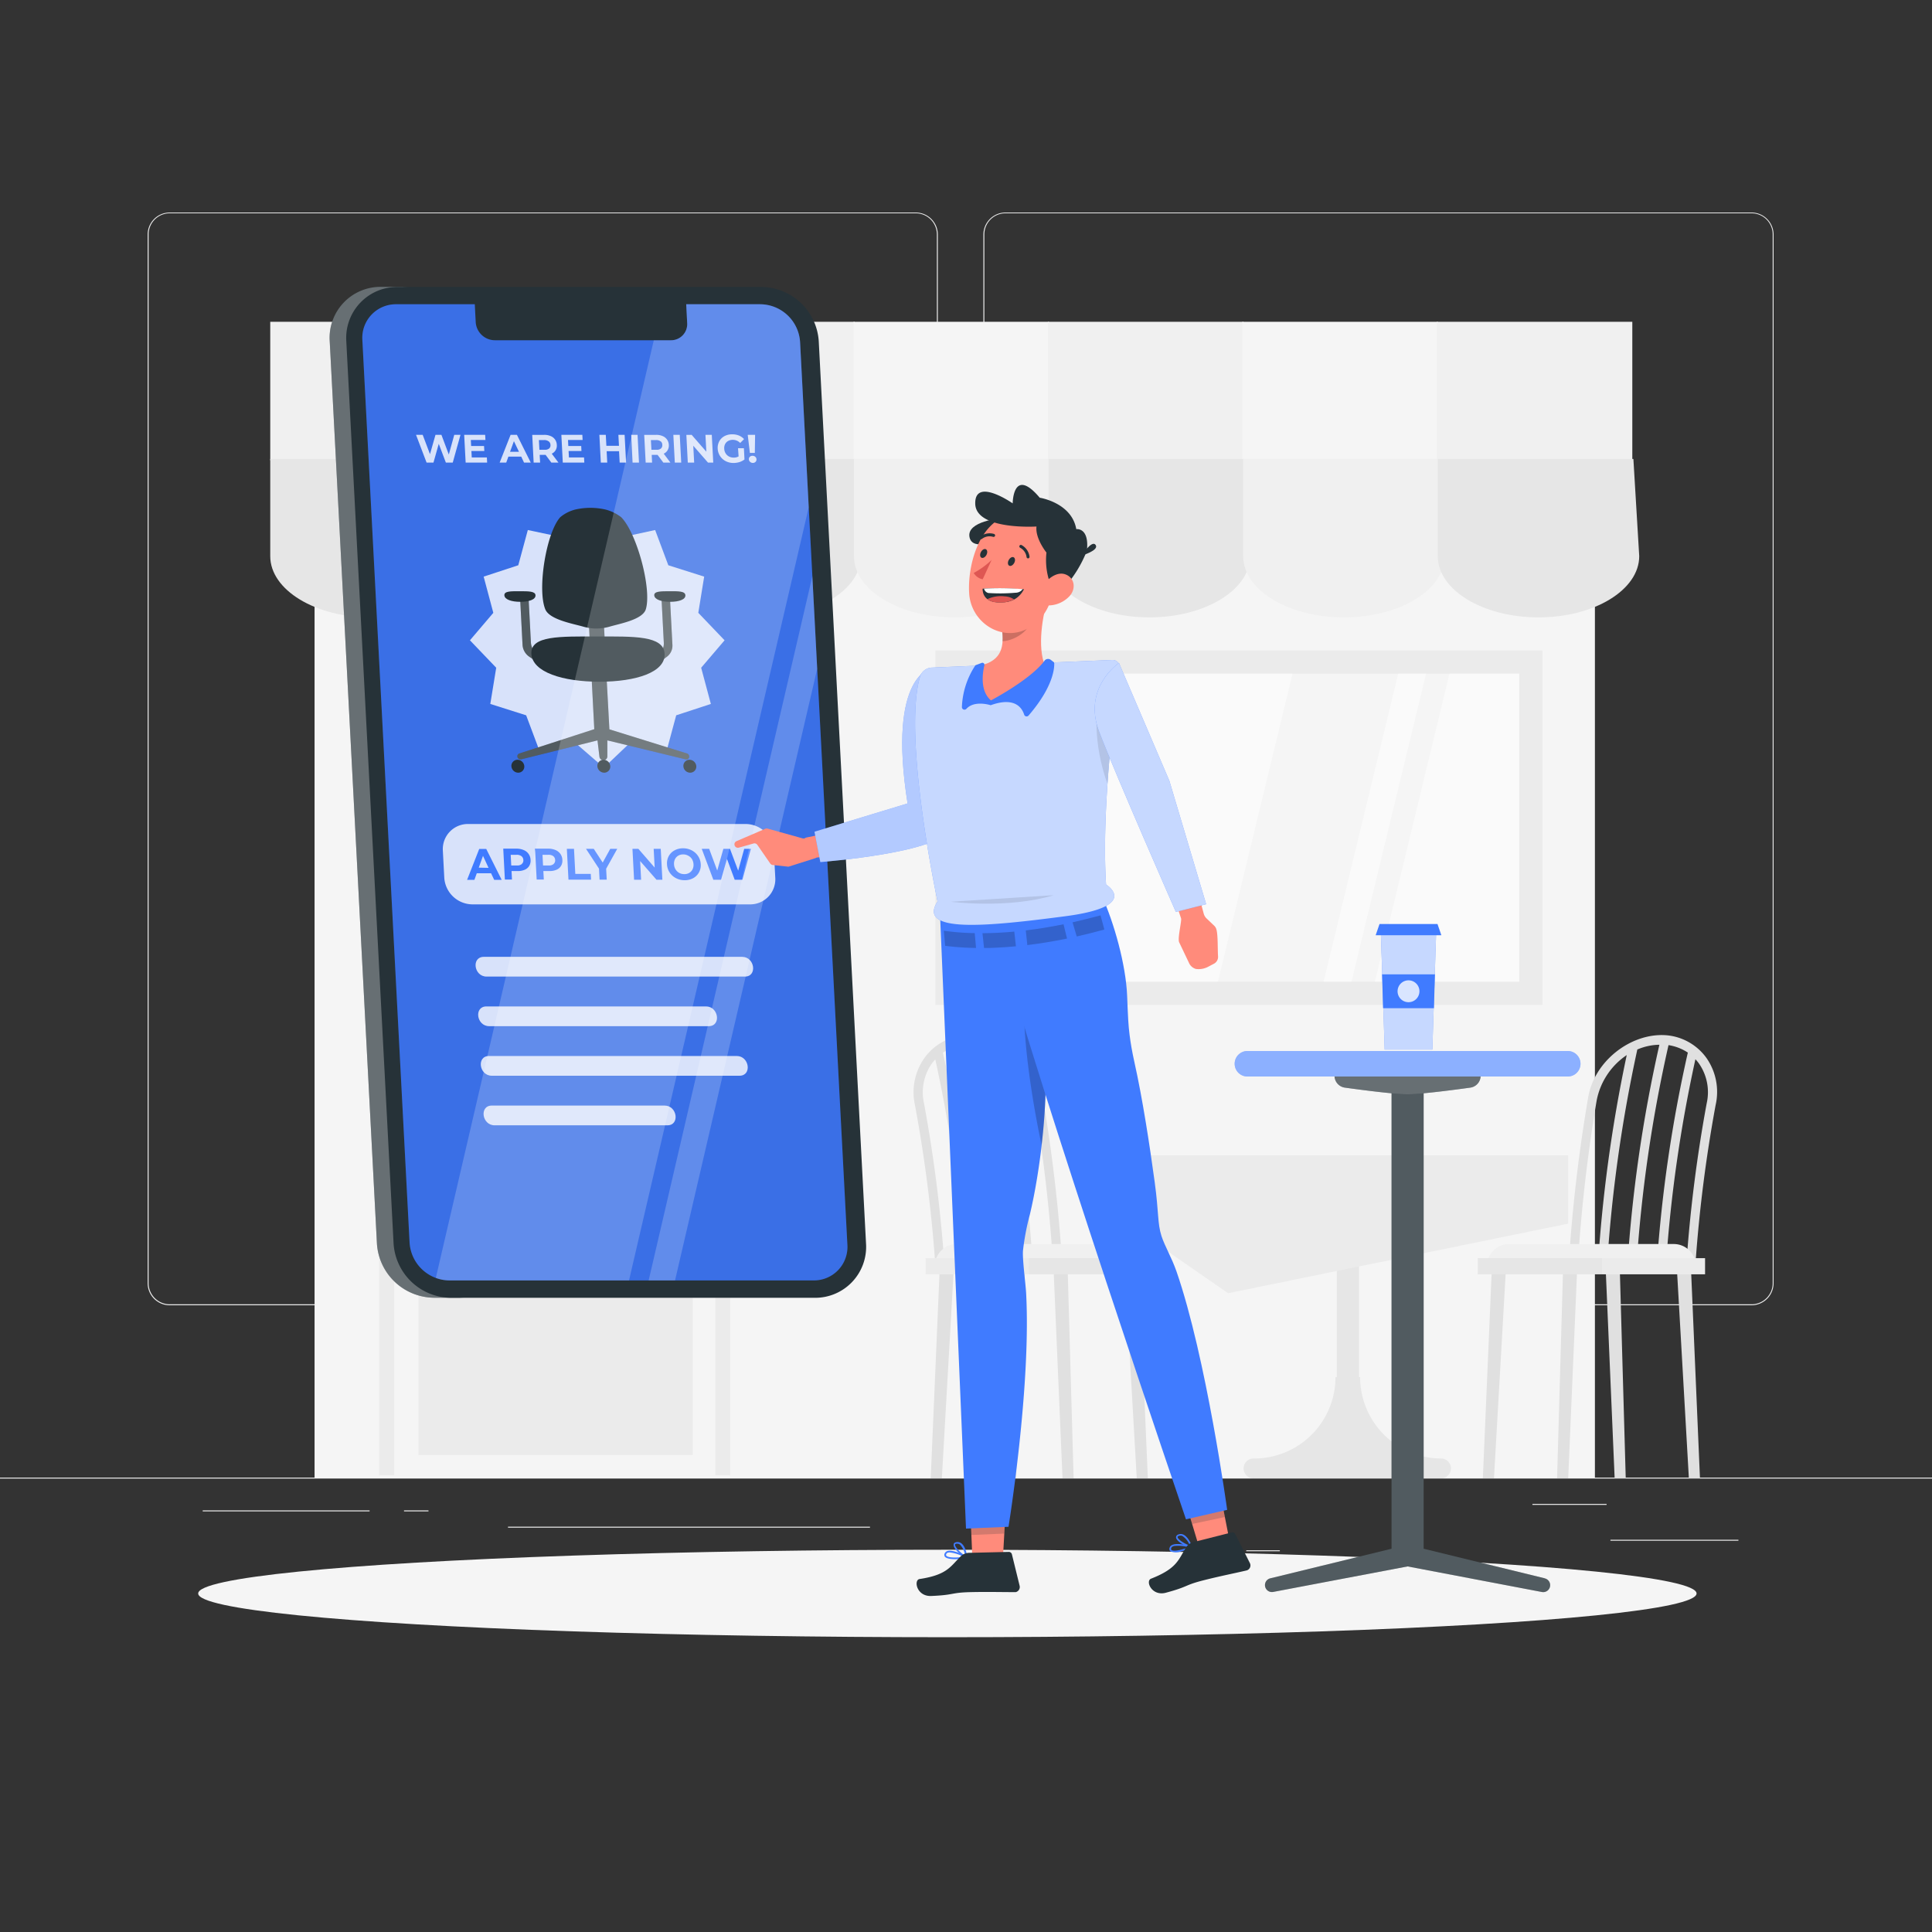 <svg xmlns="http://www.w3.org/2000/svg" viewBox="0 0 500 500"><rect x="0" y="0" width="500" height="500" fill="#333333" stroke="none"/><g id="freepik--background-complete--inject-35"><rect x="416.78" y="398.49" width="33.12" height="0.25" style="fill:#ebebeb"></rect><rect x="322.53" y="401.21" width="8.69" height="0.25" style="fill:#ebebeb"></rect><rect x="396.59" y="389.21" width="19.19" height="0.25" style="fill:#ebebeb"></rect><rect x="52.46" y="390.89" width="43.19" height="0.25" style="fill:#ebebeb"></rect><rect x="104.56" y="390.89" width="6.33" height="0.25" style="fill:#ebebeb"></rect><rect x="131.47" y="395.11" width="93.68" height="0.25" style="fill:#ebebeb"></rect><path d="M237,337.8H43.92a5.71,5.71,0,0,1-5.71-5.71V60.66A5.71,5.71,0,0,1,43.92,55H237a5.71,5.71,0,0,1,5.71,5.71V332.09A5.71,5.71,0,0,1,237,337.8ZM43.92,55.2a5.47,5.47,0,0,0-5.46,5.46V332.09a5.47,5.47,0,0,0,5.46,5.46H237a5.47,5.47,0,0,0,5.46-5.46V60.66A5.47,5.47,0,0,0,237,55.2Z" style="fill:#ebebeb"></path><path d="M453.31,337.8H260.21a5.72,5.72,0,0,1-5.71-5.71V60.66A5.72,5.72,0,0,1,260.21,55h193.1A5.71,5.71,0,0,1,459,60.66V332.09A5.71,5.71,0,0,1,453.31,337.8ZM260.21,55.2a5.47,5.47,0,0,0-5.46,5.46V332.09a5.47,5.47,0,0,0,5.46,5.46h193.1a5.47,5.47,0,0,0,5.46-5.46V60.66a5.47,5.47,0,0,0-5.46-5.46Z" style="fill:#ebebeb"></path><rect y="382.4" width="500" height="0.25" style="fill:#ebebeb"></rect><rect x="81.41" y="113.33" width="331.35" height="269.26" style="fill:#f5f5f5"></rect><rect x="69.94" y="83.28" width="50.61" height="35.85" style="fill:#f0f0f0"></rect><rect x="120.25" y="83.28" width="50.61" height="35.85" style="fill:#f5f5f5"></rect><rect x="170.57" y="83.28" width="50.61" height="35.85" style="fill:#f0f0f0"></rect><rect x="220.89" y="83.28" width="50.61" height="35.85" style="fill:#f5f5f5"></rect><rect x="271.2" y="83.28" width="50.61" height="35.85" style="fill:#f0f0f0"></rect><rect x="321.52" y="83.28" width="50.61" height="35.85" style="fill:#f5f5f5"></rect><rect x="371.83" y="83.28" width="50.61" height="35.85" style="fill:#f0f0f0"></rect><path d="M122.08,143.93c0,8.75-11.67,15.85-26.07,15.85s-26.07-7.1-26.07-15.85V118.78h50.63Z" style="fill:#e6e6e6"></path><path d="M172.44,143.93c0,8.75-11.67,15.85-26.07,15.85s-26.07-7.1-26.07-15.85V118.78h50.63Z" style="fill:#f0f0f0"></path><path d="M222.8,143.93c0,8.75-11.67,15.85-26.07,15.85s-26.07-7.1-26.07-15.85V118.78h50.63Z" style="fill:#e6e6e6"></path><path d="M273.16,143.93c0,8.75-11.67,15.85-26.07,15.85S221,152.68,221,143.93V118.78h50.62Z" style="fill:#f0f0f0"></path><path d="M323.52,143.93c0,8.75-11.68,15.85-26.07,15.85s-26.08-7.1-26.08-15.85V118.78H322Z" style="fill:#e6e6e6"></path><path d="M373.88,143.93c0,8.75-11.68,15.85-26.08,15.85s-26.07-7.1-26.07-15.85V118.78h50.63Z" style="fill:#f0f0f0"></path><path d="M424.23,143.93c0,8.75-11.67,15.85-26.07,15.85s-26.07-7.1-26.07-15.85V118.78h50.63Z" style="fill:#e6e6e6"></path><rect x="245.08" y="171.34" width="151.1" height="85.72" style="fill:#fafafa"></rect><polygon points="341.84 257 314.49 257 335.03 172.18 362.38 172.18 341.84 257" style="fill:#f5f5f5"></polygon><polygon points="355.11 257 349.05 257 369.59 172.18 375.65 172.18 355.11 257" style="fill:#f5f5f5"></polygon><polygon points="270.85 257 267.78 257 288.32 172.18 291.39 172.18 270.85 257" style="fill:#f5f5f5"></polygon><path d="M399.18,260.06H242.08V168.34h157.1Zm-151.1-6h145.1V174.34H248.08Z" style="fill:#ebebeb"></path><rect x="98.14" y="166.22" width="90.84" height="215.61" style="fill:#ebebeb"></rect><rect x="102.01" y="170.13" width="83.12" height="211.71" style="fill:#f5f5f5"></rect><rect x="108.29" y="198.06" width="33.32" height="77.53" style="fill:#fafafa"></rect><rect x="145.95" y="198.06" width="33.32" height="77.53" style="fill:#fafafa"></rect><rect x="108.29" y="299.04" width="70.98" height="77.53" style="fill:#ebebeb"></rect><path d="M125.58,175.75H162A17.28,17.28,0,0,1,179.27,193v1a0,0,0,0,1,0,0h-71a0,0,0,0,1,0,0v-1A17.28,17.28,0,0,1,125.58,175.75Z" style="fill:#fafafa"></path><rect x="108.29" y="279.08" width="6.06" height="15.79" style="fill:#e6e6e6"></rect><rect x="114.35" y="279.08" width="1.19" height="15.79" transform="translate(229.9 573.95) rotate(180)" style="fill:#e0e0e0"></rect><circle cx="109.8" cy="285.29" r="2.56" style="fill:#e0e0e0"></circle><rect x="110.55" y="289.7" width="1.32" height="3.2" style="fill:#e0e0e0"></rect><path d="M111.11,285.29a3.57,3.57,0,1,1-3.57-3.58A3.57,3.57,0,0,1,111.11,285.29Z" style="fill:#ebebeb"></path><rect x="345.95" y="323.87" width="5.75" height="41.5" style="fill:#e6e6e6"></rect><polygon points="405.83 316.68 317.83 334.68 291.83 316.68 291.83 299 405.83 299 405.83 316.68" style="fill:#ebebeb"></polygon><path d="M345.62,356.4a21.05,21.05,0,0,1-21.05,21.06h0a2.57,2.57,0,1,0,0,5.13h48.52a2.57,2.57,0,0,0,0-5.13A21.06,21.06,0,0,1,352,356.4Z" style="fill:#e6e6e6"></path><path d="M267.61,284.84a404,404,0,0,1,5.06,44.56l2.35-.2a406.53,406.53,0,0,0-5.1-44.85c-1.42-9.58-11-17.06-20.16-16.44a14.26,14.26,0,0,0-10.56,5.95A15.39,15.39,0,0,0,236.79,286,364.38,364.38,0,0,1,242,326.49l2.35-.15a369.68,369.68,0,0,0-5.21-40.77,13,13,0,0,1,2-10.3,12.21,12.21,0,0,1,.91-1.11,363.64,363.64,0,0,1,7.62,53.06l2.35-.17a359.26,359.26,0,0,0-8-54.61,12.41,12.41,0,0,1,5-1.93A363.62,363.62,0,0,1,257.32,328l2.35-.18a367.25,367.25,0,0,0-8.29-57.44,14.86,14.86,0,0,1,5.7,1.23A374,374,0,0,1,265,328.67l2.35-.19a377.55,377.55,0,0,0-7.51-55.43A18.29,18.29,0,0,1,267.61,284.84Z" style="fill:#e0e0e0"></path><path d="M296,327.7H241.91a5.76,5.76,0,0,1,5.75-5.75h42.61A5.76,5.76,0,0,1,296,327.7Z" style="fill:#f0f0f0"></path><polygon points="243.75 382.59 240.87 382.59 243.22 327.7 246.88 327.7 243.75 382.59" style="fill:#e0e0e0"></polygon><polygon points="262.95 382.59 260.08 382.59 261.65 327.7 265.31 327.7 262.95 382.59" style="fill:#e0e0e0"></polygon><polygon points="277.85 382.59 274.98 382.59 272.63 327.7 276.29 327.7 277.85 382.59" style="fill:#e0e0e0"></polygon><polygon points="297.06 382.59 294.19 382.59 291.05 327.7 294.71 327.7 297.06 382.59" style="fill:#e0e0e0"></polygon><rect x="266.23" y="325.61" width="32.15" height="4.18" style="fill:#e6e6e6"></rect><rect x="239.55" y="325.61" width="26.67" height="4.18" style="fill:#ebebeb"></rect><path d="M413.21,284.84a403.93,403.93,0,0,0-5,44.56l-2.35-.2a406.53,406.53,0,0,1,5.1-44.85c1.41-9.58,11-17.06,20.16-16.44a14.24,14.24,0,0,1,10.55,5.95A15.35,15.35,0,0,1,444,286a366.77,366.77,0,0,0-5.17,40.46l-2.34-.15a369.65,369.65,0,0,1,5.2-40.77,13,13,0,0,0-2-10.3,10.83,10.83,0,0,0-.92-1.11,362.27,362.27,0,0,0-7.61,53.06l-2.35-.17a358,358,0,0,1,8-54.61,12.4,12.4,0,0,0-5-1.93A364.79,364.79,0,0,0,423.5,328l-2.35-.18a367.27,367.27,0,0,1,8.3-57.44,15,15,0,0,0-5.71,1.23,372.76,372.76,0,0,0-7.91,57.11l-2.35-.19A374.88,374.88,0,0,1,421,273.05,18.34,18.34,0,0,0,413.21,284.84Z" style="fill:#e0e0e0"></path><path d="M384.81,327.7h54.1a5.75,5.75,0,0,0-5.75-5.75h-42.6a5.75,5.75,0,0,0-5.75,5.75Z" style="fill:#f0f0f0"></path><polygon points="437.08 382.59 439.95 382.59 437.6 327.7 433.94 327.7 437.08 382.59" style="fill:#e0e0e0"></polygon><polygon points="417.87 382.59 420.74 382.59 419.18 327.7 415.52 327.7 417.87 382.59" style="fill:#e0e0e0"></polygon><polygon points="402.97 382.59 405.85 382.59 408.2 327.7 404.54 327.7 402.97 382.59" style="fill:#e0e0e0"></polygon><polygon points="383.76 382.59 386.64 382.59 389.77 327.7 386.11 327.7 383.76 382.59" style="fill:#e0e0e0"></polygon><rect x="382.45" y="325.61" width="32.15" height="4.18" transform="translate(797.05 655.4) rotate(180)" style="fill:#e6e6e6"></rect><rect x="414.6" y="325.61" width="26.67" height="4.18" transform="translate(855.87 655.4) rotate(180)" style="fill:#ebebeb"></rect></g><g id="freepik--Shadow--inject-35"><ellipse id="freepik--path--inject-35" cx="245.18" cy="412.39" rx="193.89" ry="11.32" style="fill:#f5f5f5"></ellipse></g><g id="freepik--Device--inject-35"><path d="M98.62,74.24h7.69A13.18,13.18,0,0,0,93,88.27l12.24,233.58a15,15,0,0,0,14.76,14h-7.69a14.94,14.94,0,0,1-14.76-14L85.33,88.27A13.17,13.17,0,0,1,98.62,74.24Z" style="fill:#263238"></path><path d="M98.62,74.24h7.69A13.18,13.18,0,0,0,93,88.27l12.24,233.58a15,15,0,0,0,14.76,14h-7.69a14.94,14.94,0,0,1-14.76-14L85.33,88.27A13.17,13.17,0,0,1,98.62,74.24Z" style="fill:#fff;opacity:0.3"></path><path d="M116.62,335.87h94.22a13.18,13.18,0,0,0,13.29-14L211.89,88.27a15,15,0,0,0-14.76-14H102.91a13.18,13.18,0,0,0-13.29,14l12.24,233.58A15,15,0,0,0,116.62,335.87Z" style="fill:#263238"></path><path d="M219.3,322.08,207.06,88.5a10.42,10.42,0,0,0-10.27-9.76h-19.2l.25,4.84a4.18,4.18,0,0,1-4.24,4.48H128.11a5,5,0,0,1-5-4.71l-.24-4.61H102.58A8.69,8.69,0,0,0,93.78,88L106,321.61a10.42,10.42,0,0,0,10.27,9.76H210.5a8.67,8.67,0,0,0,8.8-9.29Z" style="fill:#407BFF"></path><path d="M219.3,322.08,207.06,88.5a10.42,10.42,0,0,0-10.27-9.76h-19.2l.25,4.84a4.18,4.18,0,0,1-4.24,4.48H128.11a5,5,0,0,1-5-4.71l-.24-4.61H102.58A8.69,8.69,0,0,0,93.78,88L106,321.61a10.42,10.42,0,0,0,10.27,9.76H210.5a8.67,8.67,0,0,0,8.8-9.29Z" style="opacity:0.1"></path><g style="opacity:0.8"><path d="M192.77,252.74H125.93c-3.29,0-4-5.11-.71-5.11h66.84c3.29,0,4,5.11.71,5.11Z" style="fill:#fff"></path><path d="M183.42,265.57H126.6c-3.29,0-4-5.11-.71-5.11h56.82c3.29,0,4,5.11.71,5.11Z" style="fill:#fff"></path><path d="M191.38,278.4h-64.1c-3.29,0-4-5.11-.72-5.11h64.1c3.3,0,4,5.11.72,5.11Z" style="fill:#fff"></path><path d="M172.74,291.23H128c-3.29,0-4-5.11-.72-5.11H172c3.29,0,4,5.11.72,5.11Z" style="fill:#fff"></path></g><g style="opacity:0.8"><path d="M119.17,112.54l-2,7.18h-1.78l-1.84-4.86-1.37,4.86h-1.78l-2.73-7.18h1.72l1.89,5,1.42-5h1.54l1.91,5.09,1.41-5.09Z" style="fill:#fff"></path><path d="M126,118.39l.07,1.33h-5.56l-.38-7.18h5.43l.07,1.33h-3.78l.08,1.56h3.34l.07,1.29H122l.09,1.67Z" style="fill:#fff"></path><path d="M134.9,118.18h-3.33l-.56,1.54h-1.7l2.83-7.18h1.64l3.58,7.18h-1.74Zm-.59-1.26L133,114.17l-1,2.75Z" style="fill:#fff"></path><path d="M142.69,119.72l-1.49-2h-1.53l.11,2h-1.67l-.37-7.18h3.11a4,4,0,0,1,1.67.32,2.52,2.52,0,0,1,1.58,2.28,2.28,2.28,0,0,1-.31,1.38,2.25,2.25,0,0,1-1,.89l1.74,2.31Zm-.71-5.5a1.8,1.8,0,0,0-1.16-.33h-1.35l.13,2.51H141a1.65,1.65,0,0,0,1.12-.33,1.09,1.09,0,0,0,.34-.93A1.18,1.18,0,0,0,142,114.22Z" style="fill:#fff"></path><path d="M151.15,118.39l.07,1.33h-5.57l-.37-7.18h5.43l.07,1.33H147l.08,1.56h3.34l.06,1.29h-3.33l.09,1.67Z" style="fill:#fff"></path><path d="M161.65,112.54l.38,7.18h-1.66l-.16-2.94H157l.15,2.94h-1.66l-.37-7.18h1.66l.15,2.83h3.26l-.15-2.83Z" style="fill:#fff"></path><path d="M163.36,112.54H165l.37,7.18h-1.66Z" style="fill:#fff"></path><path d="M171.67,119.72l-1.49-2h-1.52l.1,2H167.1l-.38-7.18h3.11a4,4,0,0,1,1.67.32,2.61,2.61,0,0,1,1.13.9,2.56,2.56,0,0,1,.46,1.38,2.36,2.36,0,0,1-.32,1.38,2.18,2.18,0,0,1-1,.89l1.73,2.31Zm-.71-5.5a1.77,1.77,0,0,0-1.15-.33h-1.36l.14,2.51h1.35a1.65,1.65,0,0,0,1.12-.33,1.09,1.09,0,0,0,.34-.93A1.15,1.15,0,0,0,171,114.22Z" style="fill:#fff"></path><path d="M174.26,112.54h1.66l.38,7.18h-1.66Z" style="fill:#fff"></path><path d="M184.21,112.54l.38,7.18h-1.36l-3.81-4.36.23,4.36H178l-.37-7.18H179l3.8,4.36-.23-4.36Z" style="fill:#fff"></path><path d="M191,116h1.52l.15,2.91a4.17,4.17,0,0,1-1.31.68,5.42,5.42,0,0,1-1.54.23,4.44,4.44,0,0,1-2-.47,3.85,3.85,0,0,1-1.47-1.33,3.79,3.79,0,0,1-.61-1.91,3.56,3.56,0,0,1,.41-1.91,3.3,3.3,0,0,1,1.34-1.33,4.14,4.14,0,0,1,2-.47,4.59,4.59,0,0,1,1.73.31,3.72,3.72,0,0,1,1.34.93l-1,1a2.63,2.63,0,0,0-1.9-.81,2.49,2.49,0,0,0-1.21.29,1.87,1.87,0,0,0-.79.81,2.25,2.25,0,0,0-.23,1.2,2.41,2.41,0,0,0,.36,1.19,2.22,2.22,0,0,0,.87.82,2.56,2.56,0,0,0,1.22.29,2.52,2.52,0,0,0,1.27-.31Z" style="fill:#fff"></path><path d="M194.13,119.53a.91.91,0,0,1-.32-.66.84.84,0,0,1,.24-.65.94.94,0,0,1,.7-.26,1,1,0,0,1,.72.26.9.9,0,0,1,.31.65.84.84,0,0,1-.25.66.91.91,0,0,1-.68.27A1,1,0,0,1,194.13,119.53Zm-.62-7h1.91l-.07,4.69h-1.28Z" style="fill:#fff"></path></g><polygon points="152.84 132.76 160.28 139.18 169.55 137.17 172.96 146.29 182.24 149.23 180.72 158.6 187.52 165.71 181.46 172.81 183.97 182.18 175 185.12 172.54 194.24 163.06 192.23 156.29 198.66 148.85 192.23 139.59 194.24 136.17 185.12 126.89 182.18 128.42 172.81 121.62 165.71 127.67 158.6 125.17 149.23 134.13 146.29 136.6 137.17 146.07 139.18 152.84 132.76" style="fill:#fff;opacity:0.8"></polygon><polygon points="156.58 167.15 152.7 167.15 152.37 160.83 156.25 160.83 156.58 167.15" style="fill:#263238"></polygon><polygon points="156.58 167.15 152.7 167.15 152.37 160.83 156.25 160.83 156.58 167.15" style="fill:#fff;opacity:0.2"></polygon><path d="M137.4,166.27l-.6-11.39h-2.19l.62,12a4,4,0,0,0,1.73,3.07l4,2.75-.13-2.53-.9-.37A4.06,4.06,0,0,1,137.4,166.27Z" style="fill:#263238"></path><path d="M137.4,166.27l-.6-11.39h-2.19l.62,12a4,4,0,0,0,1.73,3.07l4,2.75-.13-2.53-.9-.37A4.06,4.06,0,0,1,137.4,166.27Z" style="fill:#fff;opacity:0.2"></path><path d="M171.79,166.27l-.59-11.39h2.19l.63,12a3.58,3.58,0,0,1-1.41,3.07l-3.67,2.75-.13-2.53.86-.37A3.56,3.56,0,0,0,171.79,166.27Z" style="fill:#263238"></path><path d="M171.79,166.27l-.59-11.39h2.19l.63,12a3.58,3.58,0,0,1-1.41,3.07l-3.67,2.75-.13-2.53.86-.37A3.56,3.56,0,0,0,171.79,166.27Z" style="fill:#fff;opacity:0.2"></path><path d="M177.8,195l-20.09-6.25L157,175.64h-3.88l.68,13.07L134.4,195a.74.74,0,0,0-.51.75h0a.83.83,0,0,0,1,.77l19.74-4.91.5,4.2a1.07,1.07,0,0,0,1.05.95,1,1,0,0,0,1-.95l0-4.2,20.26,4.91a.74.74,0,0,0,.93-.77A.84.84,0,0,0,177.8,195Z" style="fill:#263238"></path><path d="M177.8,195l-20.09-6.25L157,175.64h-3.88l.68,13.07L134.4,195a.74.74,0,0,0-.51.75h0a.83.83,0,0,0,1,.77l19.74-4.91.5,4.2a1.07,1.07,0,0,0,1.05.95,1,1,0,0,0,1-.95l0-4.2,20.26,4.91a.74.74,0,0,0,.93-.77A.84.84,0,0,0,177.8,195Z" style="fill:#fff;opacity:0.2"></path><path d="M135.69,198.3a1.57,1.57,0,0,1-1.58,1.67,1.79,1.79,0,0,1-1.76-1.67,1.57,1.57,0,0,1,1.58-1.67A1.78,1.78,0,0,1,135.69,198.3Z" style="fill:#263238"></path><path d="M157.94,198.3a1.57,1.57,0,0,1-1.58,1.67,1.79,1.79,0,0,1-1.76-1.67,1.58,1.58,0,0,1,1.59-1.67A1.77,1.77,0,0,1,157.94,198.3Z" style="fill:#263238"></path><path d="M180.2,198.3a1.57,1.57,0,0,1-1.59,1.67,1.77,1.77,0,0,1-1.75-1.67,1.57,1.57,0,0,1,1.58-1.67A1.79,1.79,0,0,1,180.2,198.3Z" style="fill:#263238"></path><path d="M138.59,154.06c.06,1.11-1.71,1.69-3.94,1.69s-4.06-.58-4.12-1.69,1.75-1.05,4-1.05S138.54,153,138.59,154.06Z" style="fill:#263238"></path><path d="M169.32,154.06c.06,1.11,1.89,1.69,4.12,1.69s4-.58,3.94-1.69-1.86-1.05-4.09-1.05S169.26,153,169.32,154.06Z" style="fill:#263238"></path><path d="M172,169.2c.25,4.75-7.34,7.23-16.86,7.23s-17.37-2.48-17.62-7.23,7.48-4.48,17-4.48S171.74,164.45,172,169.2Z" style="fill:#263238"></path><path d="M157.72,162.19c2.71-.8,8.61-1.82,9.42-4.52,1.59-5.24-2.34-19.79-6.39-23.83a11.16,11.16,0,0,0-4.17-2,17.62,17.62,0,0,0-7.58,0,9.93,9.93,0,0,0-4,2c-3.62,4-6,18.59-3.89,23.83,1.09,2.7,7.1,3.72,9.89,4.52A12.23,12.23,0,0,0,157.72,162.19Z" style="fill:#263238"></path><path d="M194.05,234.05h-71.8a7.36,7.36,0,0,1-7.27-6.9l-.37-7a6.49,6.49,0,0,1,6.55-6.9H193a7.36,7.36,0,0,1,7.27,6.9l.37,7A6.49,6.49,0,0,1,194.05,234.05Z" style="fill:#fff;opacity:0.8"></path><path d="M127.09,226h-3.7l-.62,1.71h-1.89l3.14-8h1.82l4,8h-1.94Zm-.65-1.4L125,221.49l-1.1,3.06Z" style="fill:#407BFF"></path><path d="M135.55,220a2.82,2.82,0,0,1,1.76,2.55,2.67,2.67,0,0,1-.34,1.53,2.46,2.46,0,0,1-1.15,1,4.41,4.41,0,0,1-1.82.35h-1.61l.11,2.2h-1.84l-.42-8h3.45A4.64,4.64,0,0,1,135.55,220Zm-.49,3.57a1.16,1.16,0,0,0,.38-1,1.32,1.32,0,0,0-.49-1,2,2,0,0,0-1.28-.35h-1.5l.14,2.77h1.51A1.84,1.84,0,0,0,135.06,223.6Z" style="fill:#407BFF"></path><path d="M143.78,220a2.82,2.82,0,0,1,1.76,2.55,2.67,2.67,0,0,1-.34,1.53,2.46,2.46,0,0,1-1.15,1,4.41,4.41,0,0,1-1.82.35h-1.61l.12,2.2h-1.85l-.42-8h3.45A4.64,4.64,0,0,1,143.78,220Zm-.49,3.57a1.16,1.16,0,0,0,.38-1,1.34,1.34,0,0,0-.48-1,2,2,0,0,0-1.29-.35h-1.5l.14,2.77h1.51A1.84,1.84,0,0,0,143.29,223.6Z" style="fill:#407BFF"></path><path d="M146.7,219.68h1.85l.34,6.48h4l.08,1.5h-5.85Z" style="fill:#407BFF"></path><path d="M156.87,224.83l.15,2.83h-1.85l-.15-2.85-3.36-5.13h2l2.32,3.55,1.95-3.55h1.81Z" style="fill:#407BFF"></path><path d="M171,219.68l.42,8h-1.52l-4.23-4.84.25,4.84h-1.82l-.42-8h1.53l4.22,4.85-.26-4.85Z" style="fill:#407BFF"></path><path d="M174.93,227.26a4.34,4.34,0,0,1-1.64-1.48,4.15,4.15,0,0,1-.67-2.11,3.9,3.9,0,0,1,.45-2.11,3.66,3.66,0,0,1,1.49-1.48,4.44,4.44,0,0,1,2.21-.54,4.74,4.74,0,0,1,2.26.54,4.34,4.34,0,0,1,1.64,1.48,4.16,4.16,0,0,1,.68,2.11,3.82,3.82,0,0,1-.46,2.11,3.76,3.76,0,0,1-1.48,1.48,4.47,4.47,0,0,1-2.21.54A4.81,4.81,0,0,1,174.93,227.26Zm3.45-1.36a2.2,2.2,0,0,0,.85-.91,2.58,2.58,0,0,0,.25-1.32,2.91,2.91,0,0,0-.39-1.32,2.51,2.51,0,0,0-1-.91,2.68,2.68,0,0,0-1.29-.32,2.51,2.51,0,0,0-1.26.32,2.2,2.2,0,0,0-.85.91,2.6,2.6,0,0,0-.25,1.32,2.65,2.65,0,0,0,.39,1.32,2.56,2.56,0,0,0,.94.91,2.64,2.64,0,0,0,1.3.32A2.41,2.41,0,0,0,178.38,225.9Z" style="fill:#407BFF"></path><path d="M194.33,219.68l-2.19,8h-2l-2-5.4-1.53,5.4h-2l-3-8h1.92l2.09,5.61,1.59-5.61h1.71l2.12,5.65,1.56-5.65Z" style="fill:#407BFF"></path><path d="M112.79,330.73a10,10,0,0,0,3.5.64h46.5L209.3,131.28,207.06,88.5a10.42,10.42,0,0,0-10.27-9.76h-19.2l.25,4.84a4.18,4.18,0,0,1-4.24,4.48h-4.4Z" style="fill:#fff;opacity:0.2"></path><polygon points="174.7 331.37 211.49 173.09 210.24 149.12 167.87 331.37 174.7 331.37" style="fill:#fff;opacity:0.2"></polygon></g><g id="freepik--Table--inject-35"><path d="M399.77,408.46l-31.33-7.65V275.3h-8.31V400.81l-31.34,7.65a1.8,1.8,0,0,0,.77,3.52l34.72-6.59L399,412a1.8,1.8,0,0,0,.76-3.52Z" style="fill:#263238"></path><g style="opacity:0.2"><path d="M399.77,408.46l-31.33-7.65V275.3h-8.31V400.81l-31.34,7.65a1.8,1.8,0,0,0,.77,3.52l34.72-6.59L399,412a1.8,1.8,0,0,0,.76-3.52Z" style="fill:#fff"></path></g><path d="M380.42,281.49s-12.08,1.71-16.14,1.71-16.13-1.71-16.13-1.71a3.11,3.11,0,0,1-2.78-3.08h37.82A3.11,3.11,0,0,1,380.42,281.49Z" style="fill:#263238"></path><path d="M380.42,281.49s-12.08,1.71-16.14,1.71-16.13-1.71-16.13-1.71a3.11,3.11,0,0,1-2.78-3.08h37.82A3.11,3.11,0,0,1,380.42,281.49Z" style="fill:#fff;opacity:0.3"></path><path d="M405.73,278.6h-82.9a3.3,3.3,0,0,1-3.3-3.3h0a3.3,3.3,0,0,1,3.3-3.3h82.9a3.3,3.3,0,0,1,3.3,3.3h0A3.3,3.3,0,0,1,405.73,278.6Z" style="fill:#407BFF"></path><path d="M405.73,278.6h-82.9a3.3,3.3,0,0,1-3.3-3.3h0a3.3,3.3,0,0,1,3.3-3.3h82.9a3.3,3.3,0,0,1,3.3,3.3h0A3.3,3.3,0,0,1,405.73,278.6Z" style="fill:#fff;opacity:0.4"></path><polygon points="370.69 271.63 358.35 271.63 357.35 240.95 371.69 240.95 370.69 271.63" style="fill:#407BFF"></polygon><polygon points="370.69 271.63 358.35 271.63 357.35 240.95 371.69 240.95 370.69 271.63" style="fill:#fff;opacity:0.7"></polygon><polygon points="373.02 242.04 356.02 242.04 357.02 239.13 372.02 239.13 373.02 242.04" style="fill:#407BFF"></polygon><polygon points="371.1 260.92 371.36 252.16 357.68 252.16 357.94 260.92 371.1 260.92" style="fill:#407BFF"></polygon><path d="M367.35,256.54a2.83,2.83,0,1,1-2.83-2.83A2.83,2.83,0,0,1,367.35,256.54Z" style="fill:#fff;opacity:0.8"></path></g><g id="freepik--Character--inject-35"><path d="M304.17,233.24l1.49,4.43c.21.62-.94,5.1-.5,6.18l2.67,5.6a2.85,2.85,0,0,0,1.64,1.31h0a5.23,5.23,0,0,0,3.23-.58l1.43-.75a2,2,0,0,0,1.1-1.94c-.13-1.94,0-5.63-.44-7a2,2,0,0,0-.55-.91l-2.1-2a2.83,2.83,0,0,1-.63-1.17l-1.34-5a2.86,2.86,0,0,0-4-1.83l-.52.26A2.85,2.85,0,0,0,304.17,233.24Z" style="fill:#ff8b7b"></path><path d="M215.55,215.34l-7,1.44a.92.92,0,0,1-.84.19l-9-2.51a.89.89,0,0,0-.6,0l-7.5,3.23a.89.89,0,0,0-.49,1.11v0a.9.9,0,0,0,1.09.57l3.79-1.07a.89.89,0,0,1,1,.35l3.34,4.83a.92.92,0,0,0,.64.38l3.81.41a.73.73,0,0,0,.36,0l6.9-2.19a.92.92,0,0,0,.28-.14l6.58-.76a.9.9,0,0,0,.13-1.29l-1.23-4.51A.89.89,0,0,0,215.55,215.34Z" style="fill:#ff8b7b"></path><path d="M245.22,214.47c-.53,6.09-32.92,8.64-32.92,8.64l-1.51-7.86,24.09-7.32c-5.33-33.72,6.43-35.11,6.43-35.11S246.94,194.4,245.22,214.47Z" style="fill:#407BFF"></path><g style="opacity:0.6"><path d="M245.22,214.47c-.53,6.09-32.92,8.64-32.92,8.64l-1.51-7.86,24.09-7.32c-5.33-33.72,6.43-35.11,6.43-35.11S246.94,194.4,245.22,214.47Z" style="fill:#fff"></path></g><polygon points="251 387.8 251.77 406.27 259.4 405.95 260.45 387.4 251 387.8" style="fill:#ff8b7b"></polygon><polygon points="251.39 397.25 259.92 396.89 260.45 387.4 250.99 387.8 251.39 397.25" style="fill:#263238;opacity:0.2"></polygon><path d="M243.24,235.74,250,395.6l11-.47s5.88-36.13,4.56-60.49c-.14-2.52-1-8.84-.81-11a64.22,64.22,0,0,1,1.8-9.42c2.67-11.21,5.16-30.59,3.65-45.11,0,0,14.37-15.36,10.54-35Z" style="fill:#407BFF"></path><path d="M271.43,267.64l-3.65-8L265,260.93s-.3,12.29,4.55,35.42a131.55,131.55,0,0,0,.62-27.22S270.66,268.61,271.43,267.64Z" style="opacity:0.2"></path><path d="M247.27,403.52c-1.14,0-2.34-.16-2.73-.64a.83.83,0,0,1,0-.95,1.11,1.11,0,0,1,.67-.53c1.53-.46,4.8,1.3,4.94,1.38a.2.2,0,0,1,.11.22.22.22,0,0,1-.17.19A16.7,16.7,0,0,1,247.27,403.52Zm-1.51-1.76a1.4,1.4,0,0,0-.41.06.59.59,0,0,0-.43.32c-.15.27-.09.4,0,.47.44.59,2.77.55,4.48.3A10,10,0,0,0,245.76,401.76Z" style="fill:#407BFF"></path><path d="M250.05,403.18H250c-1.11-.47-3.38-2.41-3.2-3.46,0-.25.19-.56.79-.63a1.65,1.65,0,0,1,1.23.34c1.2.94,1.5,3.43,1.52,3.54a.2.2,0,0,1-.1.2A.19.19,0,0,1,250.05,403.18Zm-2.34-3.68h-.13c-.39.05-.41.2-.43.26,0,.63,1.45,2.16,2.61,2.81a5.07,5.07,0,0,0-1.29-2.8,1.1,1.1,0,0,0-.76-.26Z" style="fill:#407BFF"></path><path d="M251,401.87l10.07-.24a.82.82,0,0,1,.81.62l2,8.15a1.36,1.36,0,0,1-1,1.64l-.28,0c-3.63,0-6.87-.1-11.39,0-5.33.13-4,.74-10.23,1-3.78.14-4.57-4.14-3-4.39,7.31-1.1,8-3.33,10.79-6A3.24,3.24,0,0,1,251,401.87Z" style="fill:#263238"></path><polygon points="306.28 386.93 311.6 404.64 318.92 402.44 315.35 384.2 306.28 386.93" style="fill:#ff8b7b"></polygon><polygon points="308.53 394.4 316.99 392.61 315.35 384.2 306.28 386.93 308.53 394.4" style="fill:#263238;opacity:0.2"></polygon><path d="M258.29,242.36c9.89,37.37,48.64,150.84,48.64,150.84l10.66-2.45S312.2,351.31,304.46,329c-1.24-3.55-3-6.46-3.87-9.12-1.07-3.38-.66-5.92-1.76-14-1.27-9.32-3.13-21.54-5.27-31.11-.57-2.57-.95-4.77-1.22-6.91-.32-2.51-.41-4.37-.64-10.2-.33-8-3.39-18.94-6.59-25.91l-28.72,1.21S257.67,240,258.29,242.36Z" style="fill:#407BFF"></path><path d="M305.71,401.49a4,4,0,0,1-2.8,0,.82.82,0,0,1-.22-.93,1.14,1.14,0,0,1,.54-.66c1.39-.79,5,.2,5.12.25a.21.21,0,0,1,.16.19.25.25,0,0,1-.13.22A16.61,16.61,0,0,1,305.71,401.49Zm-1.86-1.39a2,2,0,0,0-.4.16.62.62,0,0,0-.34.4c-.09.3,0,.42.08.47.56.48,2.82-.07,4.43-.7A10,10,0,0,0,303.85,400.1Z" style="fill:#407BFF"></path><path d="M308.35,400.55a.14.14,0,0,1-.09,0c-1.19-.2-3.83-1.6-3.9-2.66,0-.25.07-.59.64-.79a1.64,1.64,0,0,1,1.27.06c1.38.65,2.23,3,2.27,3.11a.22.22,0,0,1-.05.22A.24.24,0,0,1,308.35,400.55Zm-3.1-3.08-.13,0c-.37.13-.36.29-.36.35.1.62,1.89,1.78,3.17,2.16a5.17,5.17,0,0,0-1.88-2.44,1.12,1.12,0,0,0-.8-.09Z" style="fill:#407BFF"></path><path d="M309,399.06l9.77-2.47a.81.81,0,0,1,.92.42l3.77,7.5a1.35,1.35,0,0,1-.58,1.82,1.48,1.48,0,0,1-.27.1c-3.54.83-6.72,1.43-11.1,2.54-5.17,1.31-3.7,1.59-9.76,3.22-3.66,1-5.38-3-3.88-3.62,6.89-2.69,7.09-5,9.19-8.27A3.2,3.2,0,0,1,309,399.06Z" style="fill:#263238"></path><g style="opacity:0.2"><path d="M276.15,242.9l-.91-3.7c-3.51.71-6.78,1.23-9.77,1.59l.4,3.8C269,244.21,272.45,243.66,276.15,242.9Z"></path><path d="M252.26,241.49a63.51,63.51,0,0,1-8-.62l.34,3.91a69.13,69.13,0,0,0,8,.55Z"></path><path d="M284.82,236.9q-3.78,1-7.25,1.8l1.09,3.66c2.29-.52,4.67-1.11,7.15-1.8Z"></path><path d="M262.5,241.1c-3.06.28-5.81.4-8.24.41l.41,3.83c1,0,2,0,3-.07,1.64-.07,3.39-.19,5.25-.37Z"></path></g><path d="M287.86,170.8l-14.77.62c-3.26,3.6-17.62,3.43-16.95.72l-14.91.63a3.33,3.33,0,0,0-3.11,2.27c-4.6,15.64,4.52,58.26,4.52,58.26-5.46,8.37,13.22,6.41,33,3.83s10.61-8.21,10.61-8.21c-1.29-20.31,2.45-47.75,3.52-56A1.85,1.85,0,0,0,287.86,170.8Z" style="fill:#407BFF"></path><g style="opacity:0.7"><path d="M287.86,170.8l-14.77.62c-3.26,3.6-17.62,3.43-16.95.72l-14.91.63a3.33,3.33,0,0,0-3.11,2.27c-4.6,15.64,4.52,58.26,4.52,58.26-5.46,8.37,13.22,6.41,33,3.83s10.61-8.21,10.61-8.21c-1.29-20.31,2.45-47.75,3.52-56A1.85,1.85,0,0,0,287.86,170.8Z" style="fill:#fff"></path></g><path d="M259.06,134.11s-8.91.77-8.16,4.85,8.22.39,8.22.39Z" style="fill:#263238"></path><path d="M271.29,154.43c-1.51,5-2.89,13-.82,17.92.5,1.18-.41,3.31-1.45,4.06-3.64,2.86-7.85,5.52-12.48,5.22-5.94-.39-6.39-4.84-5-7.2.38-.63,1.36-2,2.08-2.19,5.77-1.23,6.29-5.13,5.66-9.51Z" style="fill:#ff8b7b"></path><path d="M266.41,157.84l-7.11,4.87a19.52,19.52,0,0,1,.13,3.24c2.5-.1,5.89-1.85,7.13-4.46C267.35,159.9,267,158.1,266.41,157.84Z" style="opacity:0.2;isolation:isolate"></path><path d="M274.32,146.3c-1.81,7.69-2.49,12.27-7.09,15.58-6.93,5-15.9-.25-16.41-8.29-.46-7.3,2.58-18.6,10.71-20.38a10.76,10.76,0,0,1,12.85,8.14A10.89,10.89,0,0,1,274.32,146.3Z" style="fill:#ff8b7b"></path><path d="M262.47,145.7c-.32.59-.9.92-1.29.7s-.45-.87-.12-1.47.9-.92,1.29-.7S262.8,145.11,262.47,145.7Z" style="fill:#263238"></path><path d="M255.29,143.62c-.33.6-.91.92-1.3.71s-.45-.88-.12-1.48.9-.92,1.29-.7S255.61,143,255.29,143.62Z" style="fill:#263238"></path><path d="M265.94,144.49a.4.4,0,0,1-.27-.32,3.16,3.16,0,0,0-1.62-2.39.4.4,0,0,1-.21-.53h0a.39.39,0,0,1,.52-.2h0a4,4,0,0,1,2.08,3,.4.4,0,0,1-.33.46Z" style="fill:#263238"></path><path d="M253.78,139.56a.4.4,0,0,1-.25-.51.43.43,0,0,1,.15-.2,4,4,0,0,1,3.59-.66.4.4,0,0,1,.24.51h0a.42.42,0,0,1-.52.23h0a3.18,3.18,0,0,0-2.84.52A.42.42,0,0,1,253.78,139.56Z" style="fill:#263238"></path><path d="M256.63,144.91a21,21,0,0,1-4.63,3.37,3.39,3.39,0,0,0,2.32,1.64Z" style="fill:#de5753"></path><path d="M254.3,152.36s2.86-.39,10.71.14c-1.12,2.07-3,3.68-7,3.39S254.3,152.36,254.3,152.36Z" style="fill:#263238"></path><path d="M260,154.34a8.07,8.07,0,0,0-4.49.73,4.59,4.59,0,0,0,2.45.81,8,8,0,0,0,4.48-.74A4.47,4.47,0,0,0,260,154.34Z" style="fill:#de5753"></path><path d="M254.67,152.33a1.5,1.5,0,0,0,1.12,1.14,46.74,46.74,0,0,0,7-.07,2.29,2.29,0,0,0,1.87-.93A72.4,72.4,0,0,0,254.67,152.33Z" style="fill:#fff"></path><path d="M272,151.58a17.7,17.7,0,0,1-1.18-8.58s-2.94-3.63-2.58-6.74c0,0-15.73,1-15.85-5.92s9.69-.07,9.69-.07.07-9.68,7-1.46c0,0,8.26,1.26,9.46,8.13,0,0,3.41-.51,2.75,5.58a31.45,31.45,0,0,1-6.27,10Z" style="fill:#263238"></path><path d="M276.86,154.2a7.56,7.56,0,0,1-5.16,2.47c-2.63.11-3.36-2.38-2.13-4.55,1.1-2,3.79-4.37,6.19-3.46S278.48,152.37,276.86,154.2Z" style="fill:#ff8b7b"></path><path d="M279.92,143.79s2.66-4.17,3.63-2.76S279.92,143.79,279.92,143.79Z" style="fill:#263238"></path><path d="M254.76,172.18c-.48,2-1.18,6.62,1.7,9.08,0,0,10.23-5.36,13.84-10.24a1.15,1.15,0,0,1,1.63-.26l.88.68s.8,5.14-6.6,13.72a.67.67,0,0,1-1.16-.22c-.57-1.8-2.47-4.66-8.66-2.43,0,0-4.18-1.38-6.28.93a.67.67,0,0,1-1.17-.48,20.89,20.89,0,0,1,3.51-10.8l1.6-.6A.53.53,0,0,1,254.76,172.18Z" style="fill:#407BFF"></path><path d="M246.06,233.37s14.76,1.9,26.61-1.69Z" style="opacity:0.1"></path><path d="M284,183.54s-1.37,8,2.59,19.31c.41-5.87.95-11.49,1.49-16.37Z" style="opacity:0.1"></path><path d="M289.57,171.58s-9.5,6.4-5.09,17.85S304.31,236,304.31,236l7.84-2-9.52-31.93-13.06-30.54" style="fill:#407BFF"></path><path d="M289.57,171.58s-9.5,6.4-5.09,17.85S304.31,236,304.31,236l7.84-2-9.52-31.93-13.06-30.54" style="fill:#fff;opacity:0.7"></path></g></svg>